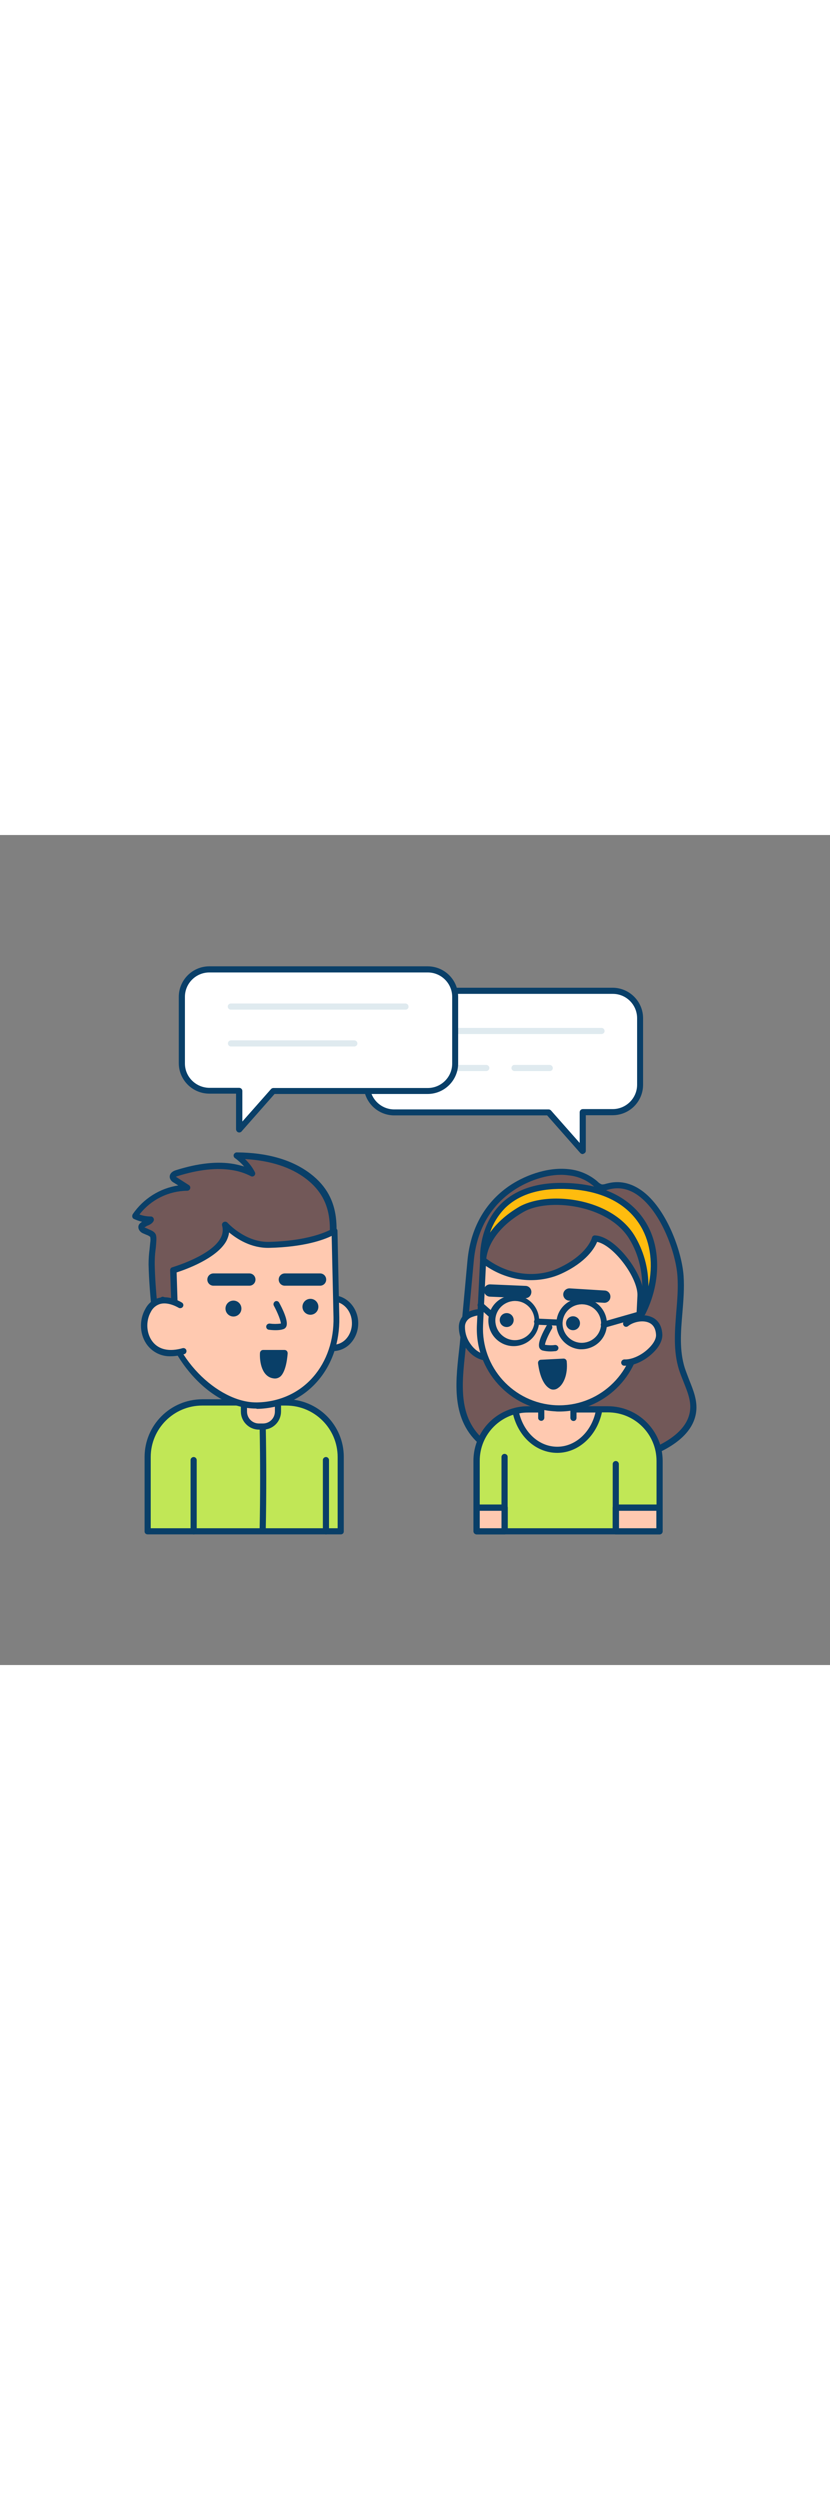 <svg version="1.1" id="Layer_1" xmlns="http://www.w3.org/2000/svg" xmlns:xlink="http://www.w3.org/1999/xlink" x="0px" y="0px" viewBox="0 0 500 500" style="width: 166px;" xml:space="preserve" data-imageid="conversation-13" imageName="Conversation" class="illustrations_image">
<rect x="0" y="0" width="500" height="500" fill="#808080" stroke="none"/>
<style type="text/css">
	.st0_conversation-13{fill:#68E1FD;}
	.st1_conversation-13{fill:#093F68;}
	.st2_conversation-13{fill:#FFC9B0;}
	.st3_conversation-13{fill:#725858;}
	.st4_conversation-13{fill:#FFBC0E;}
	.st5_conversation-13{fill:#FFFFFF;}
	.st6_conversation-13{fill:#DFEAEF;}
</style>
<g id="character-1_conversation-13">
	<path class="st0_conversation-13 targetColor" d="M205.3,419.5v-44.7c0-18.1-14.7-32.9-32.9-32.9h-50.6c-18.1,0-32.9,14.7-32.9,32.9v44.7H205.3z" style="fill: rgb(193, 231, 86);"/>
	<path class="st1_conversation-13" d="M205.3,421.3H88.9c-1,0-1.9-0.8-1.8-1.9v-44.7c0-19.2,15.5-34.7,34.7-34.8h50.6c19.2,0,34.7,15.6,34.7,34.7&#10;&#9;&#9;v44.7C207.2,420.5,206.4,421.3,205.3,421.3C205.3,421.3,205.3,421.3,205.3,421.3z M90.8,417.6h112.6v-42.9c0-17.1-13.9-31-31-31&#10;&#9;&#9;h-50.6c-17.1,0-31,13.9-31,31L90.8,417.6z"/>
	<path class="st1_conversation-13" d="M116.7,421.3c-1,0-1.9-0.8-1.9-1.9v-42.7c-0.1-1,0.7-1.9,1.7-2c1-0.1,1.9,0.7,2,1.7c0,0.1,0,0.2,0,0.3v42.7&#10;&#9;&#9;C118.5,420.5,117.7,421.3,116.7,421.3z"/>
	<path class="st0_conversation-13 targetColor" d="M196.4,419.5v-42.7" style="fill: rgb(193, 231, 86);"/>
	<path class="st1_conversation-13" d="M196.4,421.3c-1,0-1.9-0.8-1.9-1.9v-42.7c-0.1-1,0.7-1.9,1.7-2c1-0.1,1.9,0.7,2,1.7c0,0.1,0,0.2,0,0.3v42.7&#10;&#9;&#9;C198.3,420.5,197.4,421.3,196.4,421.3z"/>
	<path class="st0_conversation-13 targetColor" d="M158.2,356.4c0.4,21,0.4,41.8,0,61.9" style="fill: rgb(193, 231, 86);"/>
	<path class="st1_conversation-13" d="M158.2,420.1L158.2,420.1c-1,0-1.8-0.9-1.8-1.9c0,0,0,0,0,0c0.4-20,0.4-40.8,0-61.8c0-1,0.8-1.9,1.8-1.9&#10;&#9;&#9;s1.9,0.8,1.9,1.8l0,0c0.4,21,0.4,41.8,0,61.9C160,419.3,159.2,420.1,158.2,420.1z"/>
	<path class="st2_conversation-13" d="M146.9,334.5h20.5l0,0v17c0,2.7-2.2,4.9-4.9,4.9h-10.8c-2.7,0-4.9-2.2-4.9-4.9L146.9,334.5L146.9,334.5z"/>
	<path class="st1_conversation-13" d="M158.4,358.2H156c-6,0-10.9-4.9-10.9-10.9v-12.9c0-1,0.8-1.9,1.8-1.9c0,0,0,0,0,0h20.5c1,0,1.9,0.8,1.9,1.8&#10;&#9;&#9;c0,0,0,0,0,0v12.9C169.3,353.4,164.4,358.2,158.4,358.2z M148.8,336.3v11c0,4,3.2,7.2,7.2,7.2h2.4c4,0,7.2-3.2,7.2-7.2v-11H148.8z"/>
	<path class="st3_conversation-13" d="M140.6,200.1c4,0.7,7.9,2,11.5,3.8c-2.4-4.3-5.7-7.9-9.6-10.8c15.3,0.1,31.2,3.2,43.4,12.6&#10;&#9;&#9;c20.7,16,14.9,37.9,11.6,59.9c-1.7,11.3-4.2,22.4-6.3,33.6l-96,2.1c0,0-3.2-23.3-3.7-42.8c-0.1-4.4,0.6-8.6,0.9-12.9&#10;&#9;&#9;c0.4-5.4,0.2-4.9-5.2-7.2c-0.8-0.4-1.8-0.8-2-1.7c-0.8-2.6,4.4-2.5,5.8-4.9c-3.3-0.1-6.6-0.8-9.6-2.2c7.2-10.5,19-16.8,31.6-17&#10;&#9;&#9;l-7.5-4.8c-0.6-0.4-1.3-0.9-1.4-1.6c-0.2-1.3,1.2-2.1,2.5-2.5C117.4,200.3,129.4,198.2,140.6,200.1z"/>
	<path class="st1_conversation-13" d="M95,303.2c-0.9,0-1.7-0.7-1.8-1.6c0-0.2-3.3-23.6-3.7-43c0-3,0.2-6.1,0.6-9.1c0.1-1.3,0.3-2.7,0.4-4&#10;&#9;&#9;c0.2-1.1,0.2-2.3,0-3.4c-0.7-0.6-1.5-1-2.4-1.3l-1.6-0.7c-1.4-0.5-2.5-1.5-3-2.9c-0.6-2.2,0.7-3.4,2.1-4.2c-1.7-0.4-3.3-1-4.9-1.7&#10;&#9;&#9;c-0.9-0.4-1.3-1.5-0.9-2.5c0-0.1,0.1-0.2,0.1-0.3c6.4-9.4,16.3-15.7,27.5-17.4l-2.9-1.8c-1.1-0.6-1.9-1.6-2.2-2.8&#10;&#9;&#9;c-0.4-2,1-3.8,3.7-4.6c13.3-4.2,25.1-5.5,35-3.7l0,0c2.1,0.4,4.1,0.9,6.1,1.5c-1.7-1.9-3.5-3.6-5.6-5.1c-0.7-0.5-0.9-1.3-0.7-2.1&#10;&#9;&#9;c0.3-0.7,1-1.3,1.8-1.3c18.6,0.1,33.5,4.5,44.5,12.9c19.8,15.2,16.4,35.9,13.2,55.8c-0.3,2-0.6,3.9-0.9,5.9&#10;&#9;&#9;c-1.1,7.4-2.6,14.9-4,22.1c-0.8,3.9-1.5,7.7-2.2,11.6c-0.2,0.9-0.9,1.5-1.8,1.5l-96,2.1L95,303.2z M87,236.3&#10;&#9;&#9;c0.3,0.2,0.5,0.3,0.8,0.4l1.6,0.7c4.7,2,5.1,2.9,4.7,8.4c-0.1,1.4-0.2,2.8-0.4,4.1c-0.4,2.9-0.5,5.7-0.5,8.6&#10;&#9;&#9;c0.3,16.2,2.7,35.3,3.4,41l92.8-2c0.6-3.4,1.3-6.8,2-10.1c1.4-7.2,2.9-14.6,4-22c0.3-2,0.6-3.9,0.9-5.9&#10;&#9;&#9;c3.2-19.8,6.2-38.4-11.8-52.3c-9.2-7.1-21.6-11.1-36.9-12c2.4,2.3,4.4,4.9,5.9,7.8c0.5,0.9,0.2,2-0.7,2.5c-0.5,0.3-1.2,0.3-1.7,0&#10;&#9;&#9;c-3.5-1.8-7.2-3-11-3.6l0,0c-9.3-1.6-20.5-0.4-33.2,3.6c-0.4,0.1-0.7,0.3-1,0.4l0.4,0.2l7.5,4.8c0.9,0.6,1.1,1.7,0.5,2.6&#10;&#9;&#9;c-0.3,0.5-0.9,0.8-1.5,0.8c-11.3,0.1-21.9,5.4-28.8,14.3c2.2,0.8,4.6,1.2,6.9,1.2c1,0,1.8,0.9,1.8,1.9c0,0.3-0.1,0.6-0.2,0.9&#10;&#9;&#9;c-0.9,1.6-2.7,2.4-4.1,2.9C88,235.9,87.5,236.1,87,236.3L87,236.3z"/>
	
		<ellipse transform="matrix(1 -2.181488e-02 2.181488e-02 1 -6.366 4.446)" class="st2_conversation-13" cx="200.6" cy="294" rx="13.3" ry="14.9"/>
	<path class="st1_conversation-13" d="M200.6,310.8c-4.1,0-7.9-1.8-10.6-4.8c-6-6.6-6.2-16.7-0.5-23.5c2.7-3.2,6.6-5.1,10.7-5.2&#10;&#9;&#9;c8.3-0.2,15.4,7.2,15.6,16.4l0,0c0.1,4.3-1.3,8.6-4.1,11.9c-2.6,3.2-6.5,5.1-10.6,5.3H200.6z M200.5,281h-0.2c-3.1,0.1-6,1.5-8,3.9&#10;&#9;&#9;c-4.5,5.5-4.3,13.3,0.4,18.6c2.1,2.3,5,3.6,8.1,3.6c3.1-0.1,6-1.5,8-3.9c2.2-2.6,3.3-6,3.2-9.4l0,0&#10;&#9;&#9;C211.9,286.7,206.8,281,200.5,281z"/>
	<path class="st2_conversation-13" d="M155,343.6c-29.3,0.6-56.3-34.9-56.9-63.7l7,2.5l-0.7-20.4c0,0,36.5-10.5,31.3-27.4c0,0,11,12.5,26.5,12.2&#10;&#9;&#9;c28.4-0.7,39.4-8.5,39.4-8.5l1.1,52.1C203.3,319.2,184.3,343,155,343.6z"/>
	<path class="st1_conversation-13" d="M154.2,345.5c-30,0-57.3-36.4-58-65.5c0-0.6,0.3-1.2,0.8-1.5c0.5-0.4,1.1-0.5,1.7-0.2l4.4,1.6l-0.6-17.7&#10;&#9;&#9;c0-0.9,0.5-1.6,1.3-1.8c0.2-0.1,23.3-6.8,29.1-17.6c1.3-2.3,1.6-5,0.9-7.5c-0.3-1,0.3-2,1.3-2.3c0.7-0.2,1.4,0,1.9,0.5&#10;&#9;&#9;c0.1,0.1,10.4,11.6,24.4,11.6h0.6c27.3-0.7,38.2-8,38.4-8.1c0.6-0.4,1.3-0.4,1.9-0.1c0.6,0.3,1,0.9,1,1.6l1.1,52.1&#10;&#9;&#9;c0.3,14.7-4.3,28.3-13.1,38.4c-9.1,10.5-22,16.4-36.4,16.7L154.2,345.5z M100.1,282.6c2.2,31.9,31.3,59.2,54.2,59.2h0.7&#10;&#9;&#9;c13.4-0.3,25.4-5.8,33.7-15.4c8.2-9.4,12.5-22.2,12.2-35.9l-1.1-49c-4.9,2.4-16.6,6.7-37.5,7.2c-11,0.3-19.6-5.4-24.3-9.3&#10;&#9;&#9;c-0.2,1.8-0.8,3.5-1.6,5.1c-5.8,10.6-24.7,17.3-30,19l0.6,19c0,1-0.8,1.9-1.8,1.9c-0.2,0-0.5,0-0.7-0.1L100.1,282.6z"/>
	
		<ellipse transform="matrix(1 -2.181488e-02 2.181488e-02 1 -6.188 3.134)" class="st1_conversation-13" cx="140.6" cy="285.2" rx="4.8" ry="4.8"/>
	<circle class="st1_conversation-13" cx="187" cy="284.2" r="4.8"/>
	<path class="st1_conversation-13" d="M166,298.3c-1.4,0-2.8-0.1-4.2-0.3c-1-0.2-1.6-1.2-1.4-2.2c0.2-0.9,1-1.5,2-1.5c2.2,0.3,4.5,0.3,6.8,0&#10;&#9;&#9;c0-1.6-1.9-6.5-4.3-10.9c-0.4-0.9,0-2,0.9-2.5c0.8-0.4,1.8-0.1,2.3,0.7c1.8,3.2,5.8,11.2,4.4,14.4c-0.3,0.8-1.1,1.5-1.9,1.7&#10;&#9;&#9;C169.1,298.2,167.5,298.3,166,298.3z"/>
	<path class="st2_conversation-13" d="M108.7,283.4c0,0-12.9-8.5-19.5,3s0.4,30.7,21.4,24.6"/>
	<path class="st1_conversation-13" d="M102.9,314c-5.4,0.2-10.6-2.2-14-6.5c-4.8-6.1-5.3-15.2-1.3-22.1c1.7-3.3,4.7-5.7,8.3-6.6&#10;&#9;&#9;c6.8-1.6,13.6,2.8,13.9,3c0.8,0.7,0.9,1.8,0.2,2.6c-0.5,0.6-1.5,0.8-2.2,0.5c-0.1,0-5.8-3.7-11-2.5c-2.6,0.7-4.7,2.4-5.9,4.8&#10;&#9;&#9;c-3.2,5.6-2.8,13.1,1,18s10.2,6.2,18.2,3.9c1-0.2,2,0.4,2.2,1.4c0.2,0.9-0.3,1.9-1.2,2.2C108.4,313.5,105.6,314,102.9,314z"/>
	<path class="st1_conversation-13" d="M150.4,271.5h-21.6c-2.1,0.1-3.8-1.5-3.9-3.5c-0.1-2.1,1.5-3.8,3.5-3.9c0.1,0,0.3,0,0.4,0h21.6&#10;&#9;&#9;c2.1,0.1,3.6,1.9,3.5,3.9C153.8,269.9,152.3,271.4,150.4,271.5z"/>
	<path class="st1_conversation-13" d="M193,271.5h-21.6c-2.1-0.1-3.6-1.9-3.5-3.9c0.1-1.9,1.6-3.4,3.5-3.5H193c2.1,0.1,3.6,1.9,3.5,3.9&#10;&#9;&#9;C196.4,269.9,194.9,271.4,193,271.5z"/>
	<path class="st1_conversation-13" d="M171.4,312.1h-12.9c0,0-0.8,13,7,13.4C170.6,325.9,171.4,312.1,171.4,312.1z"/>
	<path class="st1_conversation-13" d="M165.7,327.4h-0.3c-7.6-0.5-9.1-9.9-8.8-15.4c0.1-1,0.9-1.8,1.9-1.8h12.9c0.5,0,1,0.2,1.4,0.6&#10;&#9;&#9;c0.3,0.4,0.5,0.9,0.5,1.4c-0.1,1.1-0.7,10.7-4.4,14C167.9,327,166.8,327.4,165.7,327.4z M160.3,314c0.1,3.1,0.9,9.5,5.3,9.7&#10;&#9;&#9;c0.3,0,0.5-0.1,0.7-0.3c1.6-1.4,2.6-5.9,3-9.4L160.3,314z M171.4,314L171.4,314z"/>
</g>
<g id="character-2_conversation-13">
	<path class="st3_conversation-13" d="M342.4,203.1c-12.1-1.4-25.5,3.4-35,10.1c-14.6,10.2-22.3,25.9-23.9,43.4l-4.4,46.7&#10;&#9;&#9;c-2.1,23-7.9,48.8,13.6,64.6c11.2,8.2,25.3,11.2,39.1,12.3c17.1,1.4,34.6,0.3,51-5c13.2-4.2,32.7-12.4,34.6-28.4&#10;&#9;&#9;c1-8.8-4.2-17-6.8-25.5c-5.5-17.9,0.5-37.1-0.8-55.8c-1.3-19.3-17.7-60.7-43.7-54c-1.3,0.5-2.6,0.7-4,0.6c-1.5-0.2-2.6-1.4-3.7-2.3&#10;&#9;&#9;C354,206.1,348.4,203.7,342.4,203.1z"/>
	<path class="st1_conversation-13" d="M345.2,382.6c-4.4,0-8.9-0.2-13.5-0.6c-17.5-1.5-30.2-5.5-40-12.7c-20-14.7-17.5-37.9-15.2-58.4&#10;&#9;&#9;c0.3-2.6,0.6-5.3,0.8-7.8l4.3-46.7c1.8-19.2,10.3-34.6,24.7-44.7c8.6-6,22.7-11.9,36.3-10.4l0,0c6.3,0.6,12.4,3.2,17.2,7.3l0.3,0.3&#10;&#9;&#9;c0.7,0.7,1.6,1.3,2.5,1.6c0.8,0,1.6-0.1,2.4-0.4l0.8-0.2c7.2-1.9,14.2-0.4,20.8,4.3c14.9,10.7,24.2,36.7,25.2,51.4&#10;&#9;&#9;c0.5,7.4-0.1,14.8-0.7,22.1c-1,11.7-1.9,22.7,1.4,33.3c0.8,2.4,1.8,4.9,2.7,7.3c2.4,6,5,12.3,4.2,19c-1.5,12.7-13.6,22.8-35.9,29.9&#10;&#9;&#9;C371.1,380.9,358.2,382.7,345.2,382.6z M338.1,204.7c-11.2,0-22.4,4.9-29.6,10c-13.5,9.4-21.5,24-23.1,42l-4.3,46.7&#10;&#9;&#9;c-0.2,2.6-0.5,5.2-0.8,7.9c-2.2,20.5-4.6,41.6,13.7,55c9.2,6.8,21.4,10.6,38.1,12c18.4,1.6,35.4-0.1,50.3-4.9&#10;&#9;&#9;c20.8-6.6,32-15.7,33.3-26.8c0.7-5.8-1.6-11.3-3.9-17.1c-1-2.5-2-5-2.8-7.5c-3.5-11.3-2.5-23.2-1.6-34.7c0.6-7.1,1.2-14.5,0.7-21.5&#10;&#9;&#9;c-0.9-13.9-9.7-38.5-23.6-48.6c-5.6-4.1-11.6-5.3-17.7-3.7l-0.7,0.2c-1.3,0.5-2.7,0.6-4,0.5c-1.7-0.4-3.2-1.3-4.3-2.5l-0.3-0.3&#10;&#9;&#9;c-4.3-3.7-9.6-5.9-15.2-6.4l0,0C340.8,204.8,339.5,204.7,338.1,204.7L338.1,204.7z"/>
	<path class="st0_conversation-13 targetColor" d="M397.3,419.5v-42.4c0-17.2-13.9-31.1-31.1-31.1h-48c-2.6,0-5.2,0.3-7.7,1c-13.8,3.5-23.4,15.9-23.4,30.2v42.4&#10;&#9;&#9;L397.3,419.5z" style="fill: rgb(193, 231, 86);"/>
	<path class="st1_conversation-13" d="M397.3,421.3H287.1c-1,0-1.9-0.8-1.9-1.9v-42.4c0-12.4,6.9-23.7,17.9-29.3c2.2-1.1,4.5-2,6.9-2.6&#10;&#9;&#9;c2.7-0.7,5.4-1,8.2-1h48c18.2,0,33,14.8,33,33v42.4C399.2,420.5,398.3,421.4,397.3,421.3z M289,417.6h106.5v-40.5&#10;&#9;&#9;c0-16.2-13.1-29.3-29.3-29.3h-48c-16.2,0-29.3,13.1-29.2,29.3V417.6z"/>
	<path class="st2_conversation-13" d="M361,346c-2.3,13.9-12.8,24.3-25.3,24.3c-12.2,0-22.5-10-25.1-23.4c2.5-0.7,5.1-1,7.7-1L361,346z"/>
	<path class="st1_conversation-13" d="M335.7,372.2c-13,0-24.1-10.2-27-24.9c-0.2-1,0.4-1.9,1.4-2.1c2.7-0.7,5.4-1,8.2-1H361c1,0,1.8,0.8,1.9,1.8&#10;&#9;&#9;c0,0.1,0,0.2,0,0.3C360.3,361.3,348.9,372.2,335.7,372.2z M312.8,348.4c3,11.9,12.2,20.1,22.9,20.1s20.2-8.5,23-20.6h-40.4&#10;&#9;&#9;C316.4,347.9,314.6,348,312.8,348.4z"/>
	<path class="st0_conversation-13 targetColor" d="M371,418.1v-39" style="fill: rgb(193, 231, 86);"/>
	<path class="st1_conversation-13" d="M371,420c-1,0-1.9-0.8-1.9-1.9l0,0v-39c-0.1-1,0.7-1.9,1.7-2c1-0.1,1.9,0.7,2,1.7c0,0.1,0,0.2,0,0.3v39&#10;&#9;&#9;C372.9,419.2,372.1,420,371,420C371.1,420,371.1,420,371,420z"/>
	<polyline class="st2_conversation-13" points="345.5,351.2 345.5,339 326,339 326,351.2 &#9;"/>
	<path class="st1_conversation-13" d="M345.5,353c-1,0-1.9-0.8-1.9-1.9l0,0v-10.3h-15.7v10.4c-0.1,1-1,1.8-2,1.7c-0.9-0.1-1.7-0.8-1.7-1.7V339&#10;&#9;&#9;c0-1,0.8-1.9,1.8-1.9c0,0,0,0,0,0h19.4c1,0,1.9,0.8,1.9,1.8c0,0,0,0,0,0v12.2C347.3,352.2,346.5,353,345.5,353z"/>
	<path class="st2_conversation-13" d="M278.3,296.3c-0.4,7.6,6.2,18,15,18.4s16.1-5.4,16.5-12.9s-6.4-14-15.2-14.5S278.6,288.8,278.3,296.3z"/>
	<path class="st1_conversation-13" d="M294.2,316.6h-1c-4.6-0.2-9-2.8-12.3-7.3c-2.9-3.7-4.5-8.4-4.5-13.1c0.1-4,2.4-7.5,6.1-9.1&#10;&#9;&#9;c3-1.4,7-1.9,12.2-1.7c4.5,0.2,8.9,2,12.2,5.1c3.2,2.9,4.9,7.1,4.8,11.4C311.2,310.2,303.5,316.6,294.2,316.6z M292.3,289.1&#10;&#9;&#9;c-2.8-0.1-5.6,0.3-8.3,1.4c-2.4,1-4,3.3-3.9,5.9l0,0c0,3.9,1.3,7.6,3.7,10.7c1.5,2.1,4.9,5.6,9.5,5.8c7.8,0.4,14.3-4.6,14.6-11.2&#10;&#9;&#9;c0.1-3.2-1.2-6.3-3.6-8.5c-2.7-2.5-6.2-3.9-9.8-4C293.8,289.2,293,289.1,292.3,289.1L292.3,289.1z M278.3,296.3L278.3,296.3z"/>
	<path class="st2_conversation-13" d="M334.6,345.4L334.6,345.4c26.4,1.2,48.9-19.2,50.1-45.7l1.1-22.2c0.5-11.5-16-33.9-27.5-34.4&#10;&#9;&#9;c0,0-2.4,10.8-20.9,19.5c-13,6.1-30.8,5.6-46.5-6.5l-1.9,39C287.8,321.5,308.2,344,334.6,345.4z"/>
	<path class="st1_conversation-13" d="M337,347.3c-0.8,0-1.6,0-2.4-0.1c-27.5-1.4-48.7-24.7-47.3-52.2l1.9-39c0-1,0.9-1.8,1.9-1.8&#10;&#9;&#9;c0.4,0,0.8,0.2,1.1,0.4c16.1,12.4,33.6,11.4,44.5,6.2c17.3-8.1,19.9-18.1,19.9-18.2c0.2-0.9,1-1.5,1.9-1.4&#10;&#9;&#9;c5.8,0.3,13.1,5.4,19.6,13.8c4.9,6.3,9.9,15.5,9.6,22.6l-1.1,22.2C385.3,326.3,363.5,347.2,337,347.3z M292.7,259.6l-1.7,35.6&#10;&#9;&#9;c-1.2,25.4,18.3,47,43.7,48.3l0,0c25.4,1.2,47-18.5,48.2-43.9l1.1-22.2c0.2-5-3.2-12.9-8.8-20.1c-5.2-6.7-11-11.3-15.5-12.2&#10;&#9;&#9;c-1.4,3.5-6.3,12.1-21.4,19.1C326.9,269.5,309.3,270.8,292.7,259.6L292.7,259.6z"/>
	<path class="st1_conversation-13" d="M364.1,281.8h-0.2l-21.1-1.3c-2-0.1-3.6-1.9-3.5-3.9c0.1-2,1.9-3.6,3.9-3.5l21.1,1.3c2,0.1,3.6,1.9,3.4,4&#10;&#9;&#9;C367.6,280.3,366,281.8,364.1,281.8z"/>
	<path class="st1_conversation-13" d="M316.4,279h-0.2l-21.1-0.9c-2-0.1-3.6-1.8-3.6-3.9c0.1-2,1.8-3.6,3.9-3.5l21.1,0.9c2,0,3.7,1.7,3.6,3.8&#10;&#9;&#9;S318.4,279.1,316.4,279L316.4,279L316.4,279z"/>
	<path class="st2_conversation-13" d="M376.1,317.9c8.8,0.4,21.3-9.1,21-16.7c-0.5-12.7-14.4-11.1-19.9-6.7"/>
	<path class="st1_conversation-13" d="M376.7,319.7H376c-1,0-1.8-0.9-1.8-1.9c0,0,0,0,0-0.1c0.1-1,0.9-1.8,2-1.8c4.5,0.2,10.6-2.6,14.9-7&#10;&#9;&#9;c2.7-2.7,4.2-5.5,4.1-7.8c-0.2-3.7-1.6-6.1-4.2-7.3c-3.9-1.8-9.7-0.4-12.6,2c-0.8,0.7-2,0.6-2.6-0.2c-0.7-0.8-0.6-2,0.2-2.6&#10;&#9;&#9;c0,0,0.1,0,0.1-0.1c3.9-3.1,11.1-4.9,16.5-2.5c2.8,1.2,6.1,4.1,6.4,10.5c0.1,3.4-1.7,7.1-5.2,10.6&#10;&#9;&#9;C389.6,315.8,382.9,319.7,376.7,319.7z"/>
	<path class="st4_conversation-13" d="M386.9,288c0,0,7.2-24.3-6.4-46.1s-51.1-25.2-66.1-16.5C290.8,239,291,256.1,291,256.1s-3.3-47.4,51.9-44.5&#10;&#9;&#9;C392.7,214.1,403.1,255.7,386.9,288z"/>
	<path class="st1_conversation-13" d="M386.9,289.9c-0.2,0-0.5,0-0.7-0.1c-0.9-0.4-1.4-1.3-1.1-2.2c0.1-0.2,6.8-23.8-6.2-44.6&#10;&#9;&#9;c-12.9-20.6-48.8-24.5-63.6-15.9c-22.2,12.8-22.4,28.4-22.4,29c0,1-0.9,1.8-1.9,1.8c-0.9,0-1.7-0.7-1.8-1.7&#10;&#9;&#9;c0-0.8-1.2-19.9,12.2-33.6c9.4-9.5,23.4-13.9,41.7-12.9c27.4,1.4,40.4,14.1,46.4,24.4c8.8,15.2,8.5,36.2-0.9,54.8&#10;&#9;&#9;C388.2,289.5,387.6,289.9,386.9,289.9z M335.1,219c17.2,0,37.4,6.8,46.9,21.9c5.7,9.3,8.7,20.1,8.6,31c2.9-13,1.4-25.9-4.5-36&#10;&#9;&#9;c-8-13.7-23-21.5-43.4-22.6c-17.2-0.9-30.2,3.1-38.8,11.8c-3.9,4.1-6.9,9-8.7,14.4c3.6-5.1,9.2-10.7,18-15.8&#10;&#9;&#9;C318.8,220.7,326.6,219,335.1,219z"/>
	<path class="st1_conversation-13" d="M331.6,311.1c-1.7,0-3.3-0.2-4.9-0.6c-0.8-0.3-1.5-0.9-1.8-1.7c-1.2-3,2.3-9.6,4.4-13.3&#10;&#9;&#9;c0.6-0.9,1.7-1.1,2.6-0.5c0.8,0.5,1.1,1.6,0.6,2.4c-2.3,3.9-4.1,8.1-4.2,9.7c2,0.3,4,0.4,6,0.1c1-0.1,1.9,0.6,2.1,1.6&#10;&#9;&#9;c0.1,1-0.6,1.9-1.6,2.1C333.7,311,332.7,311.1,331.6,311.1z M328.3,307.5L328.3,307.5z"/>
	
		<ellipse transform="matrix(4.832673e-02 -0.999 0.999 4.832673e-02 34.611 624.641)" class="st1_conversation-13" cx="345.1" cy="294.2" rx="4.2" ry="4.2"/>
	
		<ellipse transform="matrix(4.832673e-02 -0.999 0.999 4.832673e-02 -1.419 582.966)" class="st1_conversation-13" cx="305.2" cy="292.2" rx="4.2" ry="4.2"/>
	<path class="st1_conversation-13" d="M309.9,307.9h-0.8c-8.4-0.2-15.1-7.2-14.9-15.7s7.2-15.1,15.7-14.9s15.1,7.2,14.9,15.7&#10;&#9;&#9;C324.6,301.1,318.1,307.6,309.9,307.9z M309.9,280.7c-6.5,0.2-11.7,5.6-11.5,12.1c0.2,6.5,5.6,11.7,12.1,11.5s11.7-5.6,11.5-12.1&#10;&#9;&#9;c-0.2-6.3-5.2-11.4-11.5-11.5H309.9z"/>
	<path class="st1_conversation-13" d="M350.2,309.8h-0.8c-8.5-0.7-14.8-8.1-14.2-16.6c0.6-8.2,7.5-14.4,15.7-14.2c8.5,0.4,15.1,7.6,14.7,16.1l0,0&#10;&#9;&#9;C365.3,303.4,358.5,309.8,350.2,309.8L350.2,309.8z M350.2,282.7c-6.4,0.2-11.5,5.5-11.3,11.9s5.5,11.5,11.9,11.3&#10;&#9;&#9;s11.5-5.5,11.3-11.9c-0.2-6.2-5.1-11.2-11.3-11.3H350.2z M363.8,295L363.8,295z"/>
	<path class="st1_conversation-13" d="M336.7,295.6L336.7,295.6l-13.3-0.6c-1-0.1-1.8-1-1.7-2c0.1-0.9,0.8-1.6,1.8-1.7h0.1l13.2,0.6&#10;&#9;&#9;c1,0.1,1.8,1,1.7,2C338.3,294.8,337.6,295.5,336.7,295.6L336.7,295.6z"/>
	<path class="st1_conversation-13" d="M296.6,291.5c-0.5,0-0.9-0.2-1.2-0.5l-7.1-6.4c-0.8-0.7-0.8-1.9-0.2-2.6s1.9-0.8,2.6-0.2l7.1,6.3&#10;&#9;&#9;c0.8,0.7,0.8,1.9,0.1,2.6C297.7,291.3,297.2,291.5,296.6,291.5z"/>
	<path class="st1_conversation-13" d="M363.8,296.9c-1,0-1.9-0.8-1.9-1.9c0-0.8,0.6-1.6,1.4-1.8l20.3-5.8c1-0.2,2,0.5,2.2,1.5&#10;&#9;&#9;c0.2,0.9-0.3,1.8-1.2,2.1l-20.3,5.8C364.1,296.9,363.9,296.9,363.8,296.9z"/>
	<path class="st1_conversation-13" d="M339.5,317.4l-13.6,0.7c0,0,1,11,6.1,13.9C335.2,333.7,340.5,327.9,339.5,317.4z"/>
	<path class="st1_conversation-13" d="M333.3,334.1c-0.7,0-1.5-0.2-2.1-0.6c-5.8-3.3-6.9-14.1-7.1-15.4c0-0.5,0.1-1,0.5-1.4c0.3-0.4,0.8-0.6,1.3-0.6&#10;&#9;&#9;l13.6-0.7c1,0,1.8,0.7,1.9,1.7c0.8,8.2-2.1,14-5.2,16C335.3,333.8,334.3,334.1,333.3,334.1z M328.1,319.8c0.6,3.5,2.1,8.9,4.9,10.5&#10;&#9;&#9;c0.4,0.2,0.9-0.1,1.2-0.2c1.6-1.1,3.8-4.7,3.7-10.8L328.1,319.8z"/>
	<rect x="371" y="405.3" class="st2_conversation-13" width="26.3" height="14.2"/>
	<path class="st1_conversation-13" d="M397.3,421.3H371c-1,0-1.9-0.8-1.9-1.9v-14.2c0-1,0.8-1.9,1.8-1.9c0,0,0,0,0,0h26.3c1,0,1.9,0.8,1.9,1.9v14.2&#10;&#9;&#9;C399.2,420.5,398.3,421.3,397.3,421.3L397.3,421.3z M372.9,417.6h22.5v-10.5h-22.5V417.6z"/>
	<rect x="287.2" y="405.3" class="st2_conversation-13" width="16.9" height="14.2"/>
	<path class="st1_conversation-13" d="M304,421.3h-16.8c-1,0-1.9-0.8-1.9-1.9v-14.2c0-1,0.8-1.9,1.9-1.9H304c1,0,1.9,0.8,1.9,1.8c0,0,0,0,0,0v14.2&#10;&#9;&#9;C305.9,420.5,305,421.3,304,421.3z M289,417.6h13.1v-10.5H289V417.6z"/>
	<path class="st1_conversation-13" d="M304,407.1c-1,0-1.9-0.8-1.9-1.8c0,0,0,0,0,0v-30.8c0.1-1,1-1.8,2-1.7c0.9,0.1,1.7,0.8,1.7,1.7v30.8&#10;&#9;&#9;C305.9,406.3,305,407.1,304,407.1L304,407.1z"/>
</g>
<g id="speech-bubble-1_conversation-13">
	<path class="st5_conversation-13" d="M237.5,93.9H369c9.1,0,16.5,7.4,16.5,16.5v40.1c0,9.1-7.4,16.5-16.5,16.5c0,0,0,0,0,0h-18v23.3L330.5,167h-93&#10;&#9;&#9;c-9.1,0-16.5-7.4-16.5-16.5v0v-40C221,101.4,228.3,93.9,237.5,93.9C237.5,93.9,237.5,93.9,237.5,93.9z"/>
	<path class="st1_conversation-13" d="M351,192.2c-0.5,0-1-0.2-1.4-0.6l-20-22.7h-92.1c-10.1,0-18.4-8.2-18.4-18.4v-40c0-10.2,8.2-18.4,18.3-18.5&#10;&#9;&#9;c0,0,0,0,0.1,0H369c10.1,0,18.4,8.2,18.4,18.4v40c0,10.2-8.2,18.4-18.4,18.4c0,0,0,0,0,0h-16.1v21.4c0,0.8-0.5,1.5-1.2,1.7&#10;&#9;&#9;C351.5,192.1,351.2,192.2,351,192.2z M237.5,95.8c-8.1,0-14.7,6.6-14.7,14.7v40.1c0,8.1,6.6,14.7,14.7,14.7h93c0.5,0,1,0.2,1.4,0.6&#10;&#9;&#9;l17.3,19.6V167c0-1,0.8-1.9,1.9-1.9l0,0h18c8.1,0,14.7-6.6,14.7-14.7v-40c0-8.1-6.5-14.7-14.6-14.7c0,0,0,0-0.1,0H237.5z"/>
	<path class="st6_conversation-13" d="M362.5,119.9H257.3c-1-0.1-1.8-1-1.7-2c0.1-0.9,0.8-1.7,1.7-1.7h105.2c1,0.1,1.8,1,1.7,2&#10;&#9;&#9;C364.2,119.1,363.4,119.8,362.5,119.9z"/>
	<path class="st6_conversation-13" d="M331.4,142.2h-21.6c-1-0.1-1.8-1-1.7-2c0.1-0.9,0.8-1.7,1.7-1.7h21.5c1,0.1,1.8,1,1.7,2&#10;&#9;&#9;C333,141.4,332.3,142.1,331.4,142.2L331.4,142.2z"/>
	<path class="st6_conversation-13" d="M293.1,142.2h-35.8c-1-0.1-1.8-1-1.7-2c0.1-0.9,0.8-1.7,1.7-1.7h35.8c1,0.1,1.8,1,1.7,2&#10;&#9;&#9;C294.7,141.4,294,142.1,293.1,142.2z"/>
</g>
<g id="speech-bubble-2_conversation-13">
	<path class="st5_conversation-13" d="M257.6,81H126.1c-9.1,0-16.5,7.4-16.5,16.5c0,0,0,0,0,0v40.1c0,9.1,7.4,16.5,16.5,16.5h0h18v23.3l20.5-23.3h93&#10;&#9;&#9;c9.1,0,16.5-7.4,16.5-16.5V97.5C274.1,88.4,266.7,81,257.6,81z"/>
	<path class="st1_conversation-13" d="M144.1,179.2c-1,0-1.8-0.8-1.9-1.9v-21.5h-16.1c-10.1,0-18.4-8.2-18.4-18.4V97.5c0-10.1,8.2-18.4,18.4-18.4&#10;&#9;&#9;h131.5c10.2,0,18.4,8.2,18.4,18.4v40.1c0,10.1-8.2,18.4-18.4,18.4h-92.2l-20,22.7C145.1,179,144.6,179.2,144.1,179.2z M126.1,82.8&#10;&#9;&#9;c-8.1,0-14.7,6.6-14.7,14.7v40.1c0,8.1,6.6,14.6,14.7,14.7h18c1,0,1.9,0.8,1.9,1.9l0,0v18.4l17.3-19.6c0.4-0.4,0.9-0.6,1.4-0.6h93&#10;&#9;&#9;c8.1,0,14.7-6.6,14.7-14.7V97.5c0-8.1-6.6-14.7-14.7-14.7L126.1,82.8z"/>
	<path class="st6_conversation-13" d="M244.5,105.2H139.2c-1,0.1-1.9-0.7-2-1.7c-0.1-1,0.7-1.9,1.7-2c0.1,0,0.2,0,0.3,0h105.2c1,0.1,1.8,1,1.7,2&#10;&#9;&#9;C246.1,104.4,245.4,105.1,244.5,105.2z"/>
	<path class="st6_conversation-13" d="M213.3,127.4h-74c-1,0.1-1.9-0.7-2-1.7c-0.1-1,0.7-1.9,1.7-2c0.1,0,0.2,0,0.3,0h74c1-0.1,1.9,0.7,2,1.7&#10;&#9;&#9;c0.1,1-0.7,1.9-1.7,2C213.5,127.5,213.4,127.5,213.3,127.4z"/>
</g>
</svg>
